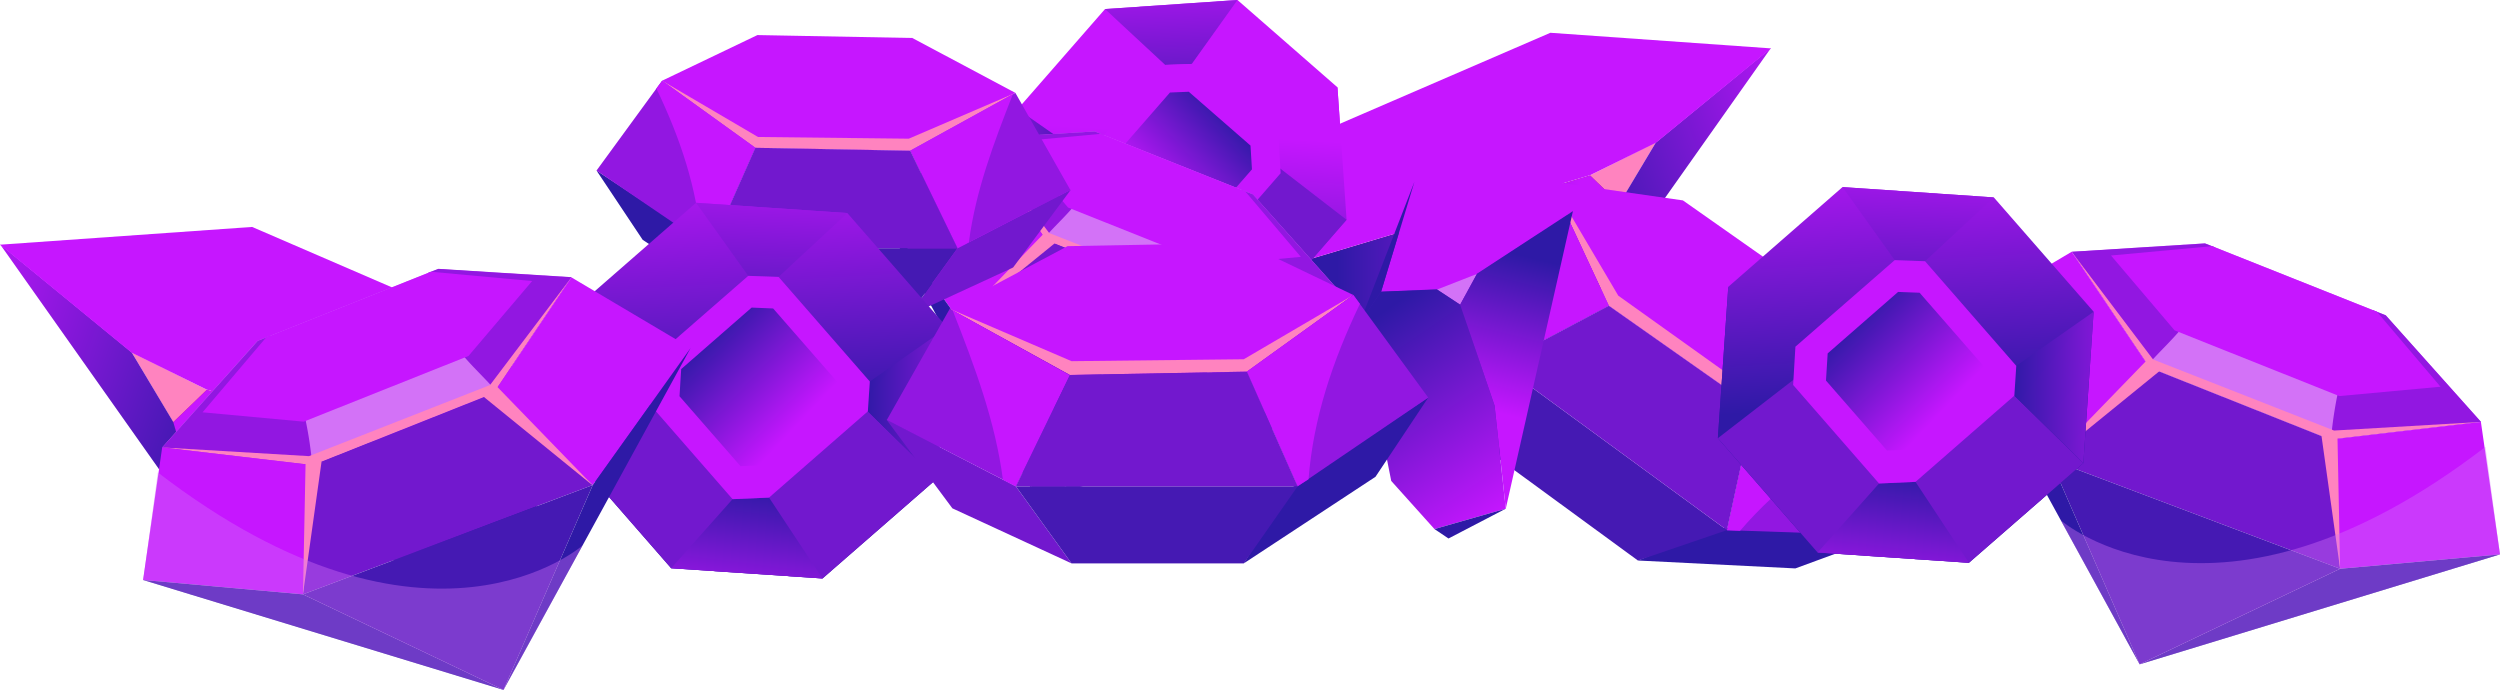 <svg xmlns="http://www.w3.org/2000/svg" xmlns:xlink="http://www.w3.org/1999/xlink" viewBox="0 0 427.77 118.05"><defs><style>.cls-1,.cls-16{fill:#ff83bf;}.cls-1,.cls-2,.cls-20,.cls-21,.cls-22,.cls-29,.cls-3,.cls-30,.cls-31,.cls-32,.cls-4,.cls-5{fill-rule:evenodd;}.cls-2{fill:url(#Áåçûìÿííûé_ãðàäèåíò_225);}.cls-3{fill:url(#Dégradé_sans_nom_14);}.cls-4{fill:url(#Dégradé_sans_nom_14-2);}.cls-12,.cls-5{fill:#c616ff;}.cls-6{fill:url(#Dégradé_sans_nom_14-3);}.cls-7{fill:url(#Dégradé_sans_nom_14-4);}.cls-8{fill:#7218ce;}.cls-9{fill:url(#Dégradé_sans_nom_14-5);}.cls-10{fill:url(#Dégradé_sans_nom_14-6);}.cls-11{fill:url(#Dégradé_sans_nom_14-7);}.cls-13{fill:url(#Dégradé_sans_nom_14-8);}.cls-14,.cls-19,.cls-30{fill:#d372f7;}.cls-15{fill:#9217e1;}.cls-17,.cls-29{fill:#2e19a6;}.cls-18{fill:#4519b3;}.cls-19{opacity:0.39;}.cls-20{fill:url(#Áåçûìÿííûé_ãðàäèåíò_225-2);}.cls-21{fill:url(#Dégradé_sans_nom_14-9);}.cls-22{fill:url(#Dégradé_sans_nom_14-10);}.cls-23{fill:url(#Dégradé_sans_nom_14-11);}.cls-24{fill:url(#Dégradé_sans_nom_14-12);}.cls-25{fill:url(#Dégradé_sans_nom_14-13);}.cls-26{fill:url(#Dégradé_sans_nom_14-14);}.cls-27{fill:url(#Dégradé_sans_nom_14-15);}.cls-28{fill:url(#Dégradé_sans_nom_14-16);}.cls-31{fill:url(#Dégradé_sans_nom_14-17);}.cls-32{fill:url(#Dégradé_sans_nom_14-18);}.cls-33{fill:url(#Dégradé_sans_nom_14-19);}.cls-34{fill:url(#Dégradé_sans_nom_14-20);}.cls-35{fill:url(#Dégradé_sans_nom_14-21);}.cls-36{fill:url(#Dégradé_sans_nom_14-22);}.cls-37{fill:url(#Dégradé_sans_nom_14-23);}.cls-38{fill:url(#Dégradé_sans_nom_14-24);}</style><radialGradient id="Áåçûìÿííûé_ãðàäèåíò_225" cx="-5825.56" cy="714.71" r="30.98" gradientTransform="matrix(-2.04, 0, 0, 1.84, -11584, -1271.15)" gradientUnits="userSpaceOnUse"><stop offset="0" stop-color="#f06"/><stop offset="1" stop-color="#590048"/></radialGradient><linearGradient id="Dégradé_sans_nom_14" x1="-7839.09" y1="43.8" x2="-7783.54" y2="43.8" gradientTransform="matrix(-1, 0, 0, 1, -7561.96, 0)" gradientUnits="userSpaceOnUse"><stop offset="0.12" stop-color="#c616ff"/><stop offset="0.87" stop-color="#2e19a6"/></linearGradient><linearGradient id="Dégradé_sans_nom_14-2" x1="-7884.62" y1="17.55" x2="-7821.74" y2="40.09" xlink:href="#Dégradé_sans_nom_14"/><linearGradient id="Dégradé_sans_nom_14-3" x1="-1660.09" y1="3823.17" x2="-1642.63" y2="3823.17" gradientTransform="matrix(-0.66, 0.75, 0.75, 0.66, -3738.21, -1242.64)" xlink:href="#Dégradé_sans_nom_14"/><linearGradient id="Dégradé_sans_nom_14-4" x1="-1655.22" y1="3787.01" x2="-1610.13" y2="3822.23" gradientTransform="matrix(-0.66, 0.75, 0.75, 0.66, -3738.21, -1242.64)" xlink:href="#Dégradé_sans_nom_14"/><linearGradient id="Dégradé_sans_nom_14-5" x1="-7761.82" y1="-15.19" x2="-7763.43" y2="31.73" xlink:href="#Dégradé_sans_nom_14"/><linearGradient id="Dégradé_sans_nom_14-6" x1="-7722.59" y1="30.26" x2="-7752.25" y2="29.73" xlink:href="#Dégradé_sans_nom_14"/><linearGradient id="Dégradé_sans_nom_14-7" x1="-7767.77" y1="68.94" x2="-7764" y2="38.73" xlink:href="#Dégradé_sans_nom_14"/><linearGradient id="Dégradé_sans_nom_14-8" x1="-7756.29" y1="35.47" x2="-7775.17" y2="17.67" xlink:href="#Dégradé_sans_nom_14"/><radialGradient id="Áåçûìÿííûé_ãðàäèåíò_225-2" cx="-1958.52" cy="735.62" r="35.39" gradientTransform="translate(4022.04 -1271.15) scale(2.04 1.84)" xlink:href="#Áåçûìÿííûé_ãðàäèåíò_225"/><linearGradient id="Dégradé_sans_nom_14-9" x1="29.6" y1="82.45" x2="93.05" y2="82.45" gradientTransform="matrix(1, 0, 0, 1, 0, 0)" xlink:href="#Dégradé_sans_nom_14"/><linearGradient id="Dégradé_sans_nom_14-10" x1="-22.42" y1="52.47" x2="49.42" y2="78.22" gradientTransform="matrix(1, 0, 0, 1, 0, 0)" xlink:href="#Dégradé_sans_nom_14"/><linearGradient id="Dégradé_sans_nom_14-11" x1="3554.32" y1="-2097.26" x2="3574.28" y2="-2097.26" gradientTransform="matrix(0.66, 0.75, -0.75, 0.66, -3823.75, -1242.64)" xlink:href="#Dégradé_sans_nom_14"/><linearGradient id="Dégradé_sans_nom_14-12" x1="3559.89" y1="-2138.57" x2="3611.4" y2="-2098.33" gradientTransform="matrix(0.66, 0.75, -0.75, 0.66, -3823.75, -1242.64)" xlink:href="#Dégradé_sans_nom_14"/><linearGradient id="Dégradé_sans_nom_14-13" x1="132.68" y1="17.34" x2="130.83" y2="70.95" gradientTransform="matrix(1, 0, 0, 1, 0, 0)" xlink:href="#Dégradé_sans_nom_14"/><linearGradient id="Dégradé_sans_nom_14-14" x1="177.49" y1="69.27" x2="143.6" y2="68.65" gradientTransform="matrix(1, 0, 0, 1, 0, 0)" xlink:href="#Dégradé_sans_nom_14"/><linearGradient id="Dégradé_sans_nom_14-15" x1="125.87" y1="113.45" x2="130.18" y2="78.94" gradientTransform="matrix(1, 0, 0, 1, 0, 0)" xlink:href="#Dégradé_sans_nom_14"/><linearGradient id="Dégradé_sans_nom_14-16" x1="138.99" y1="75.21" x2="117.42" y2="54.88" gradientTransform="matrix(1, 0, 0, 1, 0, 0)" xlink:href="#Dégradé_sans_nom_14"/><linearGradient id="Dégradé_sans_nom_14-17" x1="252.59" y1="74.2" x2="261.37" y2="39.08" gradientTransform="matrix(1, 0, 0, 1, 0, 0)" xlink:href="#Dégradé_sans_nom_14"/><linearGradient id="Dégradé_sans_nom_14-18" x1="261.31" y1="92.58" x2="231.27" y2="48.68" gradientTransform="matrix(1, 0, 0, 1, 0, 0)" xlink:href="#Dégradé_sans_nom_14"/><linearGradient id="Dégradé_sans_nom_14-19" x1="3681.25" y1="-2246.84" x2="3701.21" y2="-2246.84" gradientTransform="matrix(0.66, 0.75, -0.75, 0.66, -3823.75, -1242.64)" xlink:href="#Dégradé_sans_nom_14"/><linearGradient id="Dégradé_sans_nom_14-20" x1="3686.82" y1="-2288.15" x2="3738.33" y2="-2247.92" gradientTransform="matrix(0.66, 0.75, -0.75, 0.66, -3823.75, -1242.64)" xlink:href="#Dégradé_sans_nom_14"/><linearGradient id="Dégradé_sans_nom_14-21" x1="328.85" y1="14.66" x2="327" y2="68.26" gradientTransform="matrix(1, 0, 0, 1, 0, 0)" xlink:href="#Dégradé_sans_nom_14"/><linearGradient id="Dégradé_sans_nom_14-22" x1="373.66" y1="66.59" x2="339.77" y2="65.97" gradientTransform="matrix(1, 0, 0, 1, 0, 0)" xlink:href="#Dégradé_sans_nom_14"/><linearGradient id="Dégradé_sans_nom_14-23" x1="322.04" y1="110.77" x2="326.35" y2="76.26" gradientTransform="matrix(1, 0, 0, 1, 0, 0)" xlink:href="#Dégradé_sans_nom_14"/><linearGradient id="Dégradé_sans_nom_14-24" x1="335.16" y1="72.53" x2="313.59" y2="52.2" gradientTransform="matrix(1, 0, 0, 1, 0, 0)" xlink:href="#Dégradé_sans_nom_14"/></defs><g id="Calque_2" data-name="Calque 2"><g id="Calque_1-2" data-name="Calque 1"><polygon class="cls-1" points="283.33 24.38 272.02 30.02 277.07 34.89 283.33 24.38"/><polygon class="cls-2" points="272.07 52.14 277.13 34.89 272.07 30.02 221.59 45.14 227.52 57.58 272.07 52.14"/><polygon class="cls-3" points="272.07 52.14 277.13 34.89 272.07 30.02 221.59 45.14 227.52 57.58 272.07 52.14"/><polygon class="cls-4" points="303.01 8.23 283.33 24.38 277.1 34.81 272.04 52.06 303.01 8.23"/><polygon class="cls-5" points="303.04 8.28 265.28 5.61 227.52 21.93 221.58 45.11 272.07 29.98 283.36 24.42 303.04 8.28"/><polygon class="cls-6" points="230.41 37.61 219.13 29.64 218.79 23.91 228.85 14.94 230.41 37.61"/><polygon class="cls-7" points="211.74 0 228.85 14.94 230.41 37.61 215.47 54.74 192.8 56.27 175.67 41.34 174.13 18.67 189.08 1.55 211.74 0"/><polygon class="cls-8" points="230.41 37.61 215.47 54.74 192.8 56.27 175.67 41.34 186 31.24 211.84 23.26 230.41 37.61"/><polygon class="cls-9" points="203.92 10.94 199.38 11.11 189.08 1.55 211.74 0 203.92 10.94"/><polygon class="cls-10" points="186 31.24 175.67 41.34 174.13 18.67 185.72 26.77 186 31.24"/><polygon class="cls-11" points="215.47 54.74 192.8 56.27 200.81 44.15 206.27 44.39 215.47 54.74"/><polygon class="cls-12" points="203.92 10.94 218.79 23.91 219.13 29.64 206.27 44.39 200.81 44.15 186 31.24 185.72 26.77 199.38 11.11 203.92 10.94"/><polygon class="cls-13" points="203.41 15.7 213.97 24.91 214.22 28.98 205.07 39.46 201.21 39.29 190.67 30.11 190.49 26.95 200.19 15.83 203.41 15.7"/><polygon class="cls-14" points="179.01 41.1 206.06 51.87 228.63 49.22 214.36 33.26 187.31 22.49 167.34 23.74 179.01 41.1"/><path class="cls-15" d="M207.6,43.16c0-.06,0-.1,0-.17s.13-.16.16-.28c1.36-3.72,3.78-6.76,4.63-10.23l2,.78,14.27,16-22.48,2.64A57.23,57.23,0,0,1,207.6,43.16Z"/><path class="cls-15" d="M187.31,22.49l1.52.6c-1.57,3.47-3.16,6.87-3.67,10.7a4.38,4.38,0,0,0-.58.41c-1.69,2.35-4,4.31-5.84,6.5l-11.4-17Z"/><polygon class="cls-16" points="179.01 41.1 206.06 51.87 228.63 49.22 206.64 50.52 179.53 39.88 167.34 23.74 179.01 41.1"/><polygon class="cls-12" points="182.75 35.51 207.43 45.35 222.58 43.95 213.05 32.72 188.38 22.9 173.22 24.3 182.75 35.51"/><polygon class="cls-12" points="228.63 49.22 231.49 69.07 207.54 71.22 206.06 51.87 228.63 49.22"/><polygon class="cls-12" points="179.01 41.1 164.13 54.84 149.49 34.33 167.34 23.74 179.01 41.1"/><polygon class="cls-8" points="206.06 51.87 207.54 71.22 164.13 54.84 179.01 41.1 206.06 51.87"/><polygon class="cls-16" points="207.15 51.44 207.54 71.22 204.76 51.34 207.15 51.44"/><polygon class="cls-16" points="178.75 39.82 164.07 54.96 180.69 41.45 178.75 39.82"/><polygon class="cls-17" points="231.49 69.07 177.51 85.53 207.54 71.22 231.49 69.07"/><polygon class="cls-18" points="207.54 71.22 177.51 85.53 164.13 54.84 207.54 71.22"/><polygon class="cls-17" points="149.49 34.33 177.51 85.53 164.13 54.84 149.49 34.33"/><path class="cls-19" d="M229.31,53l2.18,16.11-54,16.46L165.67,63.9S188.71,84.16,229.31,53Z"/><polygon class="cls-8" points="155.5 54.01 163.84 42.47 183.23 32.46 173.35 45.77 155.5 54.01"/><polygon class="cls-17" points="129.7 54.01 123.02 43.02 102.07 29.18 109.97 41.04 129.7 54.01"/><polygon class="cls-18" points="155.5 54.01 163.84 42.47 121.63 42.47 129.7 54.01 155.5 54.01"/><polygon class="cls-12" points="129.24 25.29 155.75 25.79 173.74 15.89 156.1 6.5 129.6 6 113.29 13.81 129.24 25.29"/><polygon class="cls-16" points="129.24 25.29 155.75 25.79 173.74 15.89 155.5 23.73 129.7 23.44 113.29 13.81 129.24 25.29"/><polygon class="cls-15" points="173.74 15.89 183.16 32.53 163.84 42.47 155.75 25.79 173.74 15.89"/><path class="cls-12" d="M173.32,16.1c-3.33,8.48-6.39,16.6-7.54,25.37l-1.94,1-8.09-16.68Z"/><polygon class="cls-15" points="129.24 25.29 121.63 42.47 102.07 29.18 113.29 13.81 129.24 25.29"/><path class="cls-12" d="M112.31,15.14l1-1.33,15.94,11.48-7.6,17.18L120,41.37C119.28,32.27,116.44,23.73,112.31,15.14Z"/><polygon class="cls-8" points="155.75 25.79 163.84 42.47 121.63 42.47 129.24 25.29 155.75 25.79"/><polygon class="cls-8" points="256.47 78.51 256.57 62.24 245.44 39.94 245.58 58.87 256.47 78.51"/><polygon class="cls-17" points="280.26 95.91 293.83 90.28 322.48 91.65 307.2 97.26 280.26 95.91"/><polygon class="cls-18" points="256.47 78.51 256.57 62.24 295.49 90.71 280.26 95.91 256.47 78.51"/><polygon class="cls-12" points="300.06 69.74 275.28 52.31 265.37 31.05 287.96 34.29 312.74 51.71 322.51 69.91 300.06 69.74"/><polygon class="cls-16" points="300.06 69.74 275.28 52.31 265.37 31.05 276.9 50.59 300.88 67.72 322.51 69.91 300.06 69.74"/><polygon class="cls-15" points="265.37 31.05 245.46 40.04 256.57 62.24 275.28 52.31 265.37 31.05"/><path class="cls-12" d="M265.61,31.53C263,41.6,260.31,51.14,255.45,60l1.12,2.23,18.71-9.93Z"/><polygon class="cls-15" points="300.06 69.74 295.49 90.71 322.48 91.65 322.51 69.91 300.06 69.74"/><path class="cls-12" d="M322.51,71.79V69.91l-22.45-.17-4.57,21,2.24.09C304.53,82.89,312.91,76.93,322.51,71.79Z"/><polygon class="cls-8" points="275.28 52.31 256.57 62.24 295.49 90.71 300.06 69.74 275.28 52.31"/><polygon class="cls-1" points="22.52 60.27 35.44 66.71 29.66 72.28 22.52 60.27"/><polygon class="cls-20" points="35.38 91.98 29.6 72.28 35.38 66.71 93.05 83.99 86.27 98.2 35.38 91.98"/><polygon class="cls-21" points="35.38 91.98 29.6 72.28 35.38 66.71 93.05 83.99 86.27 98.2 35.38 91.98"/><polygon class="cls-22" points="0.03 41.82 22.52 60.27 29.64 72.19 35.41 91.89 0.03 41.82"/><polygon class="cls-5" points="0 41.87 43.14 38.83 86.27 57.47 93.06 83.95 35.38 66.67 22.48 60.32 0 41.87"/><polygon class="cls-23" points="97.77 77.66 110.65 68.56 111.04 62.01 99.55 51.76 97.77 77.66"/><polygon class="cls-24" points="119.1 34.7 99.55 51.76 97.77 77.66 114.84 97.23 140.74 98.98 160.31 81.92 162.07 56.02 144.99 36.46 119.1 34.7"/><polygon class="cls-8" points="97.77 77.66 114.84 97.23 140.74 98.98 160.31 81.92 148.5 70.38 118.99 61.26 97.77 77.66"/><polygon class="cls-25" points="128.03 47.2 133.22 47.38 144.99 36.46 119.1 34.7 128.03 47.2"/><polygon class="cls-26" points="148.5 70.38 160.31 81.92 162.07 56.02 148.83 65.28 148.5 70.38"/><polygon class="cls-27" points="114.84 97.23 140.74 98.98 131.59 85.14 125.35 85.41 114.84 97.23"/><polygon class="cls-12" points="128.03 47.2 111.04 62.01 110.65 68.56 125.35 85.41 131.59 85.14 148.5 70.38 148.83 65.28 133.22 47.38 128.03 47.2"/><polygon class="cls-28" points="128.61 52.63 116.56 63.15 116.27 67.8 126.71 79.77 131.13 79.58 143.16 69.09 143.38 65.48 132.29 52.78 128.61 52.63"/><polygon class="cls-5" points="242.03 31.08 236.31 49.94 248.81 49.43 269.14 36.16 263.11 24.72 242.03 31.08"/><polygon class="cls-29" points="236.31 49.94 232.69 55.18 242.03 31.08 236.31 49.94"/><polygon class="cls-30" points="245.87 49.55 252.72 46.87 249.84 52.16 245.87 49.55"/><polygon class="cls-31" points="269.14 36.12 257.65 87.04 255.74 69.41 249.84 52.12 252.72 46.84 269.14 36.12"/><polygon class="cls-32" points="232.69 55.15 236.31 49.9 245.87 49.51 249.84 52.12 255.73 69.41 257.65 87.04 245.44 90.52 238.05 82.29 232.69 55.15"/><polygon class="cls-29" points="245.44 90.52 247.85 92.14 257.65 87.04 245.44 90.52"/><polygon class="cls-14" points="84.44 67.29 53.53 79.59 27.75 76.56 44.06 58.33 74.96 46.03 97.77 47.46 84.44 67.29"/><path class="cls-15" d="M51.78,69.64c0-.07,0-.11,0-.19s-.15-.19-.19-.32c-1.55-4.26-4.31-7.72-5.28-11.69l-2.22.89L27.75,76.57l25.68,3A66.07,66.07,0,0,0,51.78,69.64Z"/><path class="cls-15" d="M75,46l-1.75.68c1.8,4,3.62,7.86,4.2,12.23a4.71,4.71,0,0,1,.66.47c1.93,2.68,4.52,4.92,6.68,7.43l13-19.38Z"/><polygon class="cls-16" points="84.44 67.29 53.53 79.59 27.75 76.56 52.87 78.05 83.84 65.89 97.77 47.46 84.44 67.29"/><polygon class="cls-12" points="80.16 60.91 51.97 72.15 34.66 70.55 45.55 57.72 73.74 46.5 91.05 48.09 80.16 60.91"/><polygon class="cls-12" points="27.75 76.56 24.48 99.24 51.84 101.7 53.53 79.59 27.75 76.56"/><polygon class="cls-12" points="84.44 67.29 101.43 82.99 118.17 59.55 97.77 47.46 84.44 67.29"/><polygon class="cls-8" points="53.53 79.59 51.84 101.7 101.43 82.99 84.44 67.29 53.53 79.59"/><polygon class="cls-16" points="52.29 79.1 51.84 101.7 55.02 78.99 52.29 79.1"/><polygon class="cls-16" points="84.73 65.83 101.5 83.13 82.51 67.69 84.73 65.83"/><polygon class="cls-17" points="24.48 99.24 86.15 118.05 51.84 101.7 24.48 99.24"/><polygon class="cls-18" points="51.84 101.7 86.15 118.05 101.43 82.99 51.84 101.7"/><polygon class="cls-17" points="118.17 59.55 86.15 118.05 101.43 82.99 118.17 59.55"/><path class="cls-19" d="M27,80.84l-2.49,18.4,61.67,18.81L99.68,93.33S73.36,116.48,27,80.84Z"/><polygon class="cls-8" points="183.35 96.4 173.82 83.21 151.67 71.78 162.96 86.98 183.35 96.4"/><polygon class="cls-17" points="212.82 96.4 220.45 83.85 244.38 68.03 235.36 81.58 212.82 96.4"/><polygon class="cls-18" points="183.35 96.4 173.82 83.21 222.04 83.21 212.82 96.4 183.35 96.4"/><polygon class="cls-12" points="213.35 63.59 183.06 64.16 162.51 52.84 182.66 42.12 212.94 41.55 231.57 50.48 213.35 63.59"/><polygon class="cls-16" points="213.35 63.59 183.06 64.16 162.51 52.84 183.35 61.8 212.82 61.47 231.57 50.48 213.35 63.59"/><polygon class="cls-15" points="162.51 52.84 151.74 71.86 173.82 83.21 183.06 64.16 162.51 52.84"/><path class="cls-12" d="M163,53.09c3.81,9.68,7.3,19,8.61,29l2.22,1.14,9.24-19Z"/><polygon class="cls-15" points="213.35 63.59 222.04 83.21 244.38 68.03 231.57 50.48 213.35 63.59"/><path class="cls-12" d="M232.69,52l-1.12-1.52L213.35,63.59,222,83.21,223.9,82C224.72,71.57,228,61.8,232.69,52Z"/><polygon class="cls-8" points="183.06 64.16 173.82 83.21 222.04 83.21 213.35 63.59 183.06 64.16"/><polygon class="cls-14" points="367.82 62.91 398.72 75.21 424.5 72.19 408.2 53.95 377.29 41.65 354.48 43.08 367.82 62.91"/><path class="cls-15" d="M400.47,65.26c0-.07,0-.11,0-.19s.15-.19.19-.32C402.24,60.49,405,57,406,53.06l2.23.89,16.3,18.24-25.68,3A66.07,66.07,0,0,1,400.47,65.26Z"/><path class="cls-15" d="M377.29,41.65l1.75.68c-1.8,4-3.62,7.86-4.19,12.23a4.19,4.19,0,0,0-.66.47c-1.94,2.68-4.53,4.92-6.68,7.43l-13-19.38Z"/><polygon class="cls-16" points="367.82 62.91 398.72 75.21 424.5 72.19 399.38 73.67 368.41 61.51 354.48 43.08 367.82 62.91"/><polygon class="cls-12" points="372.09 56.53 400.28 67.77 417.59 66.17 406.71 53.34 378.51 42.12 361.21 43.72 372.09 56.53"/><polygon class="cls-12" points="424.5 72.19 427.77 94.86 400.41 97.32 398.72 75.21 424.5 72.19"/><polygon class="cls-12" points="367.82 62.91 350.82 78.61 334.09 55.17 354.48 43.08 367.82 62.91"/><polygon class="cls-8" points="398.72 75.21 400.41 97.32 350.82 78.61 367.82 62.91 398.72 75.21"/><polygon class="cls-16" points="399.96 74.72 400.41 97.32 397.23 74.61 399.96 74.72"/><polygon class="cls-16" points="367.52 61.45 350.75 78.75 369.74 63.31 367.52 61.45"/><polygon class="cls-17" points="427.77 94.86 366.11 113.67 400.41 97.32 427.77 94.86"/><polygon class="cls-18" points="400.41 97.32 366.11 113.67 350.82 78.61 400.41 97.32"/><polygon class="cls-17" points="334.09 55.17 366.11 113.67 350.82 78.61 334.09 55.17"/><path class="cls-19" d="M425.28,76.46l2.49,18.4L366.1,113.67,352.58,89S378.9,112.1,425.28,76.46Z"/><polygon class="cls-33" points="293.94 74.98 306.82 65.87 307.21 59.32 295.72 49.08 293.94 74.98"/><polygon class="cls-34" points="315.27 32.01 295.72 49.08 293.94 74.98 311.01 94.54 336.9 96.3 356.48 79.24 358.24 53.34 341.16 33.78 315.27 32.01"/><polygon class="cls-8" points="293.94 74.98 311.01 94.54 336.9 96.3 356.48 79.24 344.67 67.7 315.16 58.58 293.94 74.98"/><polygon class="cls-35" points="324.2 44.51 329.39 44.7 341.16 33.78 315.27 32.01 324.2 44.51"/><polygon class="cls-36" points="344.67 67.7 356.48 79.24 358.24 53.34 345 62.6 344.67 67.7"/><polygon class="cls-37" points="311.01 94.54 336.9 96.3 327.76 82.45 321.52 82.73 311.01 94.54"/><polygon class="cls-12" points="324.2 44.51 307.21 59.32 306.82 65.87 321.52 82.73 327.76 82.45 344.67 67.7 345 62.6 329.39 44.7 324.2 44.51"/><polygon class="cls-38" points="324.78 49.95 312.73 60.47 312.44 65.12 322.88 77.09 327.3 76.9 339.33 66.41 339.55 62.8 328.46 50.09 324.78 49.95"/></g></g></svg>